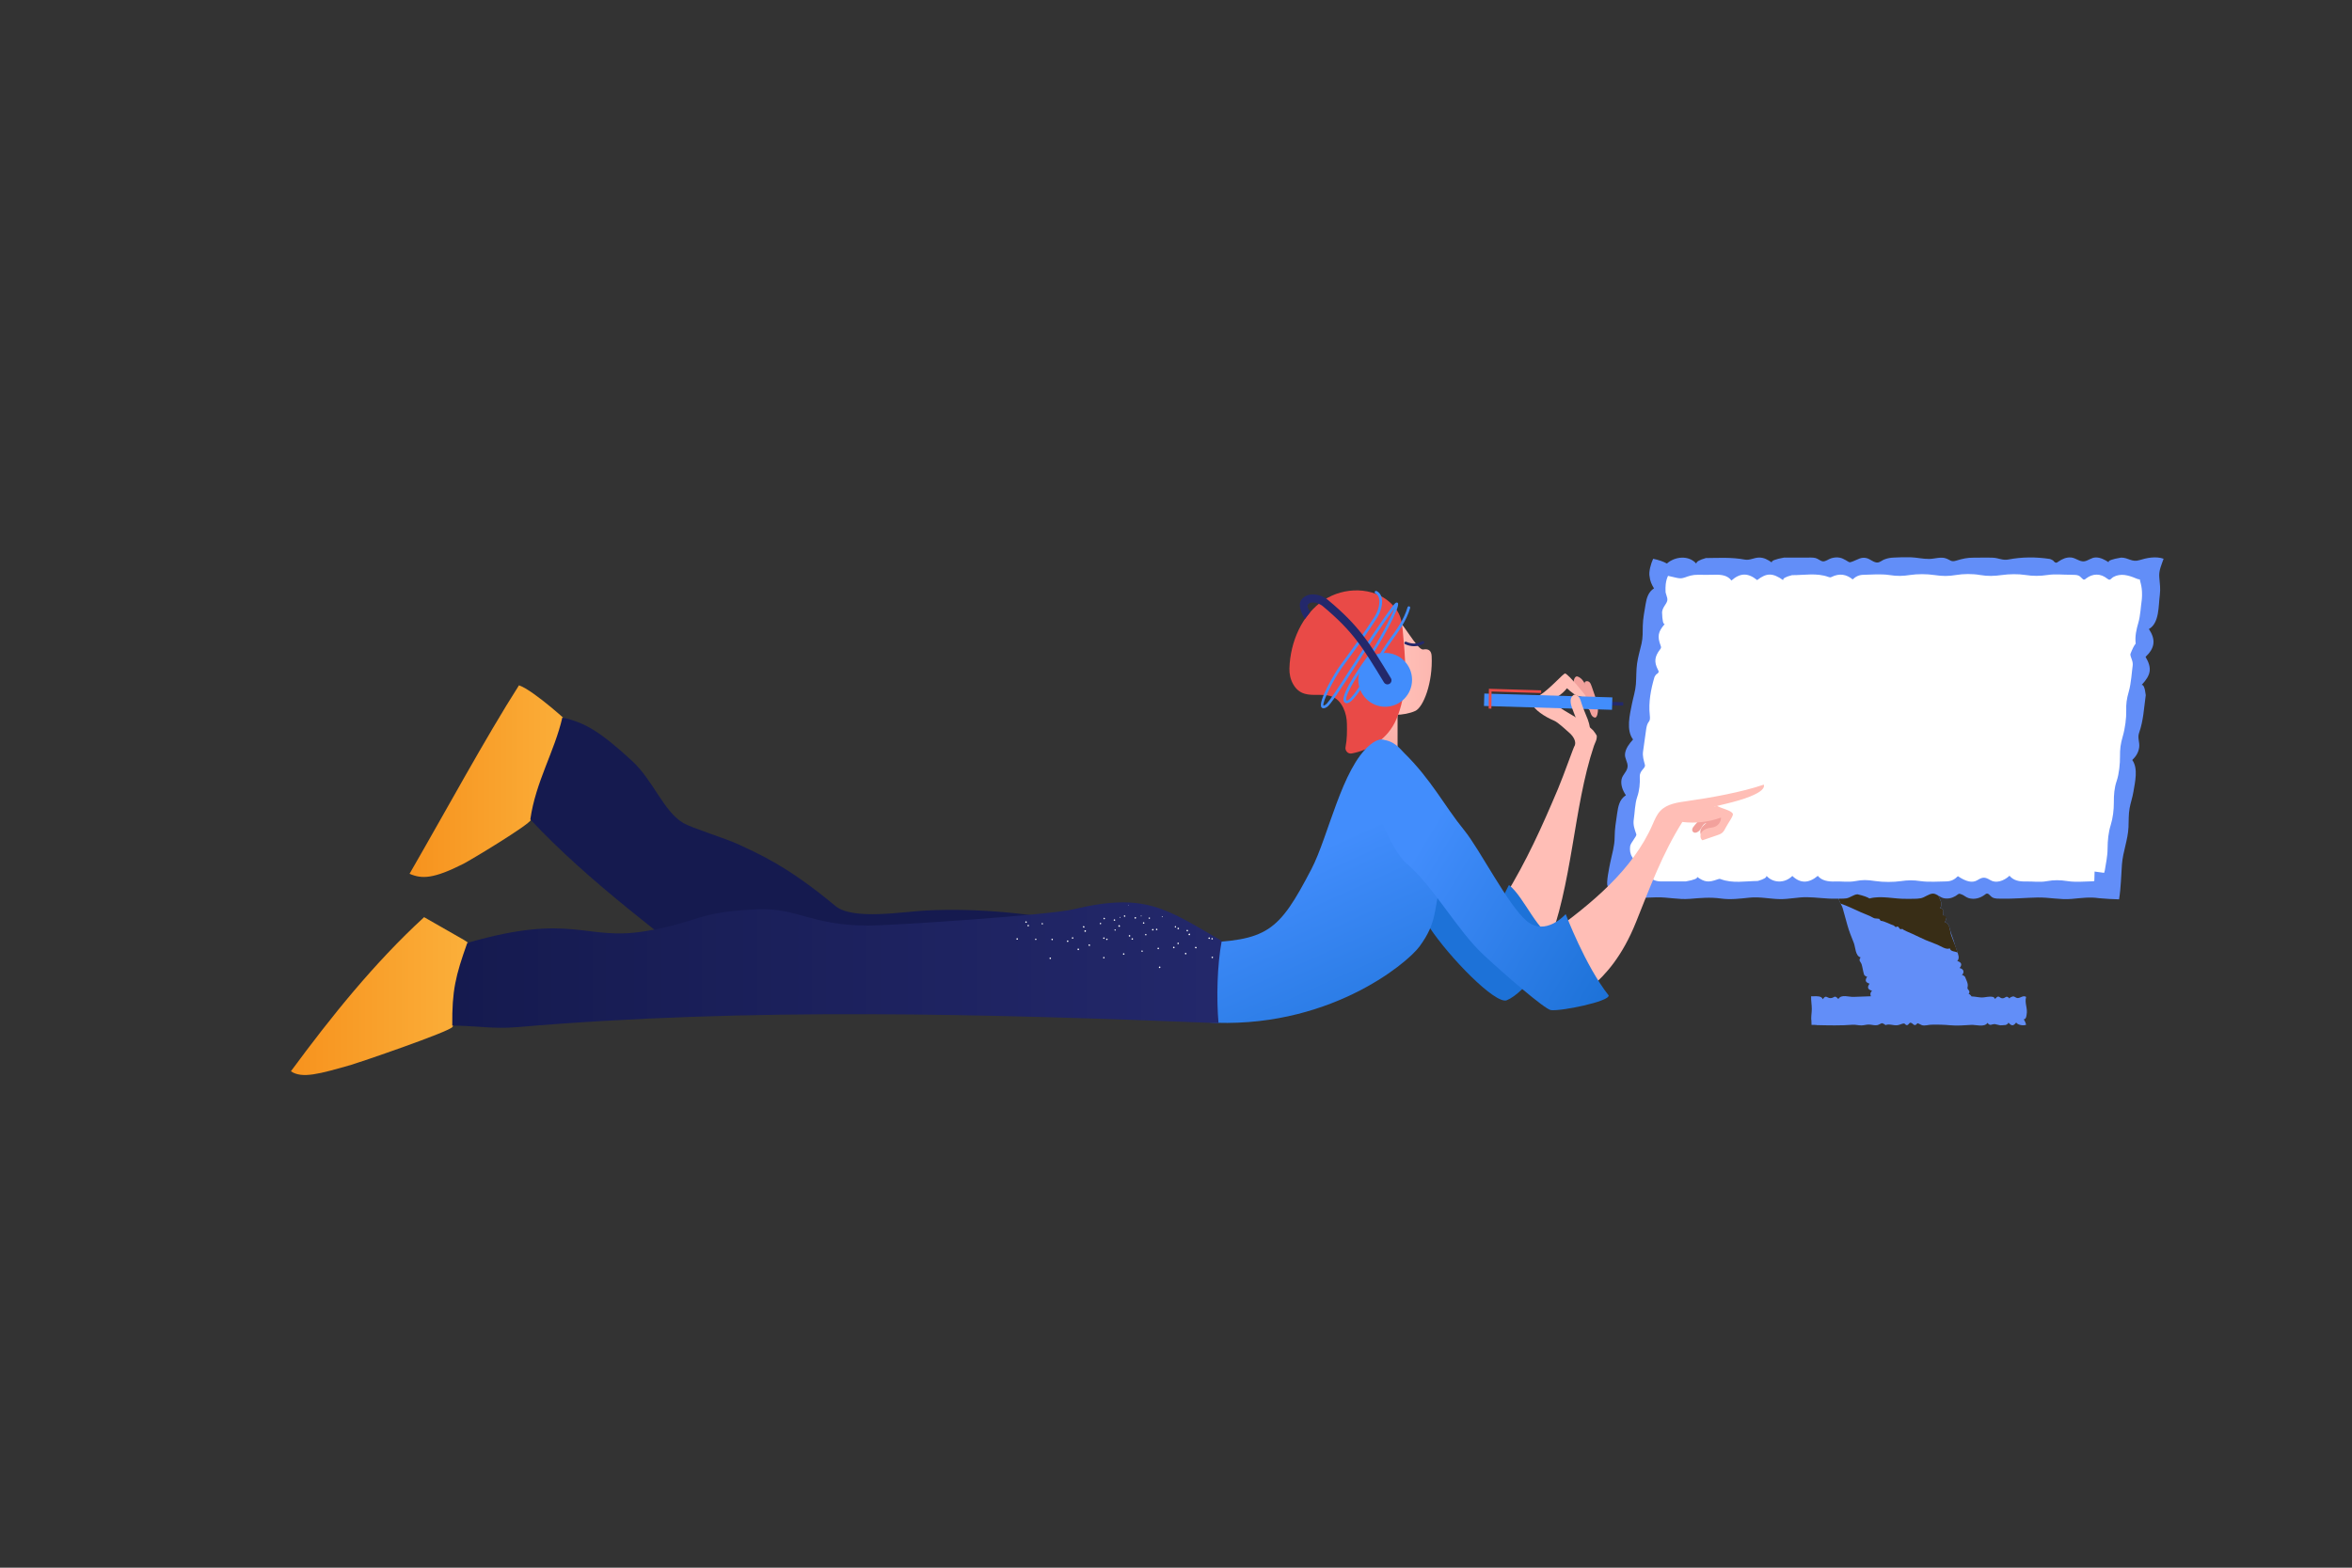 <?xml version="1.0" encoding="iso-8859-1" ?>
              <svg
                version="1.1"
                xmlns="http://www.w3.org/2000/svg"
                xmlns:xlink="http://www.w3.org/1999/xlink"
                viewBox="0 0 877.5 585"
                width="877.5"
                height="585"
              >
                <rect x="0" y="0" width="877.5" height="585" fill="#333333" stroke="none"/>
                <g transform="translate(599.439 207.929) scale(1.185 1.186) rotate(0 87.662 73.702)"><g clip-path="url(#clipPath_vgMk7TYmBUYOQcAnUUAxU)"><defs>
          <clipPath id="clipPath_vgMk7TYmBUYOQcAnUUAxU">
            <rect x="0" y="0" width="175.336" height="147.358" />
          </clipPath>
       </defs><g><path d="M64.569 142.117c.003-1.323-.264-2.609-.212-3.955.997.035 2.358-.223 3.242.325.191.164.328.356.445.592 1.009-1.557 1.306-.332 2.43-.35 1.255-.02 1.137-1.185 2.452.282.95-1.594 3.302-.603 4.775-.67 1.848-.084 3.646-.104 5.476-.197l-.001-.002c-.237-.614-.25-1.176.364-1.732-1.382-.401-1.605-1.073-.792-2.219-1.334-.473-1.502-1.008-.727-2.27-.23.13-.556-.048-.977-.528-.342-1.077-.472-2.252-.775-3.255-.28-.929-1.126-1.12-.333-2.226-1.664-.428-1.614-3.238-2.125-4.524-.712-1.792-1.525-3.768-2.033-5.626-.491-1.798-.974-3.564-1.489-5.361-.334-1.165-1.981-3.277-1.017-4.398.182-.182.132-.305-.103-.364l-.171-.072c-.474-.39-.959-1.108-.998-1.728-.05-.796.566-1.039.024-1.661-.411-1.158 3.376.209 3.567.034 1.633-1.283 3.444.172 5.124-.556.182.199.518.394 1.005.587.426-.031 1.002-.511 1.505-.599.881-.154 1.698.163 2.558.179.769.014 1.492-.253 2.261-.258.952-.007 1.824.257 2.78.195 3.582-.233 7.245-.178 10.863-.107l.196.055v1.423l.01.024 1.375-.425.089.137c.449 1.241.693 2.494 1.124 3.716.396 1.123 1.543 2.69.429 3.778 1.675.448.786 1.073 1.052 2.133.297 1.182 1.467.626.477 2.342 1.116.25 1.413 1.396 1.666 2.396.306 1.211.756 2.198 1.129 3.381.372 1.179.619 2.2 1.065 3.342.361.925.916 2.278.071 3.084 1.382.442 1.605 1.17.737 2.216 1.389.316 1.55 1.403.717 2.25.247-.093.58.082.995.518.367 1.073 1.101 2.072.789 3.303-.274.822 1.133.881.343 2.168.198-.122.511.118.927.702 1.061.02 2.115.29 3.063.325 1.356.05 2.329-.501 3.8-.133.202.121.318.243.349.365.153.238.225.235.389.015 1.023-1.185 1.152-.009 2.079.015 1.119.029 1.12-1.176 2.286.082-.071-.229.296-.458 1.08-.674.611-.011.893.551 1.56.513.826-.047 1.713-.954 2.565-.35-.559 1.924.584 3.63.139 5.665-.071.507-.19 1.349-.873 1.366.344.529.592 1.132.745 1.695-.721.43-2.673.125-3.142-.678-.892 1.158-1.471 1.153-2.46-.011.052.265-.228.53-.834.787-.58-.004-1.16.134-1.739.1l-1.704-.382c-1.003-.023-1.462.748-2.293-.387-.936 1.487-3.69.55-5.123.638-2.069.127-4.497.32-6.554.123-1.956-.187-4.08-.24-6.05-.184-.934.026-1.955.422-2.898.157-.345-.097-1.352-.733-1.445-.583-1.074 1.353-1.308-.198-2.219-.193-.386.002-.548.802-1.156.766-.327-.02-.565-.532-.819-.531-.652.003-1.231.413-2.04.54-1.238.195-2.622-.54-3.796-.031-.186-.204-.533-.405-1.039-.603-.44.032-1.033.527-1.553.617-.91.158-1.754-.17-2.642-.186-.794-.014-1.541.26-2.335.269-.984.011-1.88-.281-2.87-.202-3.681.294-7.499.192-11.219.11l-.203-.056-1.437-.011-.052-1.511-.042-.16c-.04-1.154.17-2.233.173-3.361z" fill="rgb(98,142,248)"/><path d="M72.057 104.129c.177.544.495 1.071.94 1.437l.171.072c.235.059.285.182.103.364-.635.738-.006 2.252.401 3.008 2.119.666 4.293 1.818 6.343 2.695.957.41 1.926.8 2.88 1.205.501.213.933.567 1.466.718l1.381.128c.274.261.439.473.497.645 1.148.044 3.175 1.201 4.152 1.478.009.003.448.413.507.448.241.144.545-.204.73-.118.582.272.449 1.15 1.522.706-.34.187 2.815 1.473 3.014 1.561 1.436.635 2.817 1.381 4.26 1.986 1.226.514 2.472.967 3.708 1.467.976.395 2.811 1.711 3.879 1.132.311 1.146 1.633.844 2.435 1.351-.461-1.806-1.316-3.617-1.954-5.382-.487-1.348-.299-3.802-2.052-4.194.286-.496.545-1.03.353-1.599-.123-.363-.746-.325-.83-.743-.219-1.091.68-1.67-1.052-2.133 1.118-1.092-.031-2.65-.429-3.778-.437-1.239-.668-2.474-1.169-3.716-.013-.065-.045-.11-.096-.137l-1.509.425-.01-.024v-.477c-.275 0-.97-.297-1.27-.344-.16.134-.315.273-.465.418l-.399-.278c-1.223.148-2.47-.131-3.919-.098-.563.165-.827.329-.779.484-.787-.747-3.203-.339-4.294-.292-.412.182-.61.364-.597.538-.449-.689-1.286-.789-1.821.041-.586-.751-1.173-.741-1.797.062-.648-1.074-3.949-.498-5.002-.469-1.135.032-4.194-.353-4.875.716-.993-.893-.905-.136-1.837-.102-.852.031-1.052-.828-1.809.25-.095-.163-.221-.295-.377-.394-.146-.05-.296-.084-.449-.103-.112.254-.081.638.049 1.046z" fill="#382D16"/><path d="M.325 103.439c-.667-.512.632-6.575.805-7.423.547-2.678 1.365-5.146 1.371-7.916.006-2.549.413-4.907.777-7.421.321-2.22.7-4.502 2.77-5.785-.974-1.39-1.703-3.221-1.386-4.946.288-1.571 1.841-2.513 1.92-4.122.068-1.384-.952-2.494-.817-3.922.165-1.744 1.41-3.301 2.528-4.56-2.244-2.933-1.022-7.791-.356-11.147.412-2.078 1.086-4.068 1.251-6.195.169-2.171.073-4.324.366-6.491.292-2.159.932-4.196 1.414-6.312.436-1.911.356-3.721.392-5.659.042-2.247.548-4.589.895-6.807.293-1.873.907-3.886 2.636-4.921-.81-1.295-1.264-2.497-1.366-3.616-.402-1.564.446-4.305 1.098-5.699 1.608.324 3.147.823 4.33 1.494 2.542-2.254 6.902-2.685 9.259.036-.043-.591.96-1.18 2.994-1.758 4.28-.038 8.034-.299 12.259.48 1.591.293 2.824-.585 4.434-.636 1.557-.049 2.837.668 4.08 1.544-.206-.524 1.107-1.046 3.879-1.543l7.049.007c.941.001 1.919-.081 2.843.142.749.181 1.557.942 2.242 1.033.92.123 1.749-.659 2.606-.931.894-.283 1.817-.399 2.745-.223.697.133 1.316.441 1.927.792 1.203.691.989.845 2.189.405 1.572-.577 2.596-1.499 4.406-1.039 1.164.296 2.264 1.49 3.502 1.371.632-.061 1.398-.717 2.018-.96 1.009-.395 1.94-.549 3.019-.596 1.711-.074 3.459-.151 5.171-.101 2.025.059 3.985.564 6.019.532 1.663-.026 3.587-.744 5.195-.174 1.524.54 1.603 1.209 3.271.702 1.947-.591 3.433-.947 5.506-.928 1.997.018 4.01-.068 6.005.01 1.804.07 3.041.913 4.851.573 4.424-.833 8.658-.845 13.12-.176.731.263 1.153.528 1.265.794.554.518.815.511 1.41.033 1.195-.83 2.54-1.435 4.025-1.289 1.425.14 2.642 1.335 3.984 1.216 1.308-.116 2.333-1.226 3.777-1.234 1.487-.008 2.816.731 4.033 1.518-.257-.499 1.071-.996 3.914-1.465 2.265-.024 3.406 1.53 5.712.81 2.385-.745 5.244-1.302 7.672-.457-.669 1.985-1.541 3.69-1.355 5.815.168 1.919.422 3.713.161 5.645-.437 3.234-.096 8.819-3.433 10.653 2.237 3.367 1.888 5.999-1.048 8.761 2.057 3.544 1.764 5.621-1.229 8.828.597-.111 1.029.973 1.288 3.225-.585 4.142-.71 7.917-2.108 11.896-.547 1.558.23 2.814.043 4.459-.181 1.598-1.02 2.961-2.185 4.044 1.934 2.672.86 6.98.363 10.013-.286 1.743-.879 3.4-1.195 5.134-.363 1.995-.261 3.978-.353 5.99-.184 4.019-1.764 7.728-2.062 11.705-.279 3.721-.307 7.286-.908 11.003-2.104-.05-4.2-.177-6.296-.361-2.927-.462-5.738-.027-8.656.225-3.627.313-7.111-.525-10.715-.449-3.805.08-7.51.448-11.338.372-.945-.019-1.999.075-2.859-.393-.829-.451-1.367-1.852-2.375-.875-1.465 1.107-3.293 1.617-5.084 1.099-.818-.237-1.369-.799-2.107-1.123-1.217-.535-1.039-.141-2.13.502-1.136.669-2.521.927-3.794.597-1.07-.278-2.082-1.384-3.221-1.401-1.249-.019-2.61 1.238-3.884 1.465-1.447.258-3.026.146-4.5.177-3.862.081-7.819-1.105-11.623-.115-.674-.443-1.933-.881-3.765-1.312-1.238.055-2.316 1.115-3.573 1.286-1.067.145-2.236.067-3.312.093-3.056.074-6.01-.432-9.044-.467-2.85-.034-5.644.651-8.509.605-3.234-.051-6.358-.806-9.603-.459-3.02.323-5.966.689-9.005.271-3.407-.468-6.379-.168-9.785.108-3.563.289-6.998-.574-10.546-.485-3.809.095-7.519.421-11.344.37-.162-.042-.409-.082-.736-.121l-3.211-.07.027-3.75z" fill="rgb(98,142,248)"/><path d="M7.813 96.296c.342-.535.504-.848.535-1.163l-.003-.228-.058-.17c-.054-.117-.137-.244-.247-.389-.659-.971-.802-2.11-.672-3.335.13-1.224 2.167-3.179 1.957-3.825-.518-1.588-1.091-2.902-.791-4.78.301-1.877.337-4.818 1.06-6.925.723-2.107.926-4.282.824-6.505-.037-1.991 1.889-2.537 1.609-3.65-.347-1.413-.813-2.684-.568-4.287.345-2.293.676-4.658.983-7.005.109-.683.305-1.641.782-2.212.477-.571.435-1.176.341-2.133-.442-4.093.337-8.095 1.469-11.968.33-.633.624-.984.88-1.053.541-.44.567-.678.205-1.28-1.235-2.42-1.052-4.087.63-6.307.328-.426.492-.623.236-1.248-1.107-2.952-.814-4.373 1.291-6.822-.486.172-.774-1.099-.848-3.746.199-1.584 1.327-2.416 1.627-3.533.15-.559-.044-1.154-.259-1.812l-.159-.505-.073-.262-.013-.098-.009-.121-.015-.248c-.035-.67-.026-1.422.061-2.21.119-1.081.413-1.957.722-2.608 1.04.211 1.958.464 2.721.621.77.157 1.387.219 2.008.046.693-.161.926-.306 1.311-.432.36-.126.719-.233 1.085-.32.732-.174 1.492-.265 2.336-.257 1.706.034 3.56.031 5.226-.01 2.255-.073 4.11.256 5.27 1.819 2.788-2.455 5.228-2.464 8.107-.134 2.971-2.313 4.899-2.305 8.19.023-.175-.529.758-1.058 2.777-1.573 3.856.018 7.768-.791 11.464.563.317.12.608.199.95.022 2.559-1.293 4.77-.819 6.687.75.908-.866 1.977-1.449 3.473-1.45 1.496-.001 5.485-.343 8.063.074 2.578.417 4.362.309 6.582-.02 2.22-.33 5.139-.351 7.658.028 2.519.38 4.427.377 6.755-.016 2.328-.393 5.194-.422 7.619.004 2.425.425 4.501.319 6.828.003s5.047-.383 7.427-.013c2.38.371 4.56.356 6.981-.005 2.42-.361 4.788-.05 7.295-.069 2.507-.019 2.654.282 3.514 1.136.527.566.821.489 1.296.03 2.133-1.612 4.54-1.616 6.608.022.694.54.915.444 1.417-.051.84-.779 2.002-1.067 3.213-1.117.503-.011 1.154.074 1.749.208.605.134 1.182.317 1.679.501 1.013.368 1.638.742 2.278.738-.014.111-.014.199.002.264.185.733.44 1.539.573 2.688.067.572.103 1.225.09 1.963l-.02.569-.017.295-.004.101-.002.08c-.007.214-.027.434-.063.662-.286 1.826-.399 4.789-1.044 6.975s-1.124 4.345-.853 6.608c-.487.559-1.043 1.651-1.662 3.265-.089.968.955 2.168.71 3.738-.245 1.57-.463 5.451-1.193 7.981-.73 2.53-.886 3.992-.83 6.168.056 2.175-.341 5.444-1.072 7.94s-.914 4.129-.888 6.374c.027 2.245-.279 5.507-1.045 7.735-.767 2.228-.908 4.433-.896 6.763.013 2.33-.29 4.9-.995 7.158-.705 2.258-.963 4.774-.976 7.342-.013 2.568-.538 4.646-.891 6.999-.058.143-.126.363-.201.655l-2.912-.396v.001h-.085l-.085 2.975c-.017.03-.205.06-.533.083-2.654.058-5.385.328-7.818-.05-2.432-.378-4.347-.404-6.635.013-2.289.417-4.276.032-6.464.094-2.189.063-3.997-.289-5.25-1.807-1.883 1.743-4.323 2.431-6.031 1.385-1.708-1.046-2.44-1.009-4.076.001-1.635 1.01-3.665.415-6.152-1.25-.943.949-2.021 1.657-3.776 1.652-1.755-.005-5.377.28-7.877-.087-2.499-.368-4.089-.321-6.329-.004-2.24.317-5.412.363-8.037-.031-2.625-.394-3.987-.414-6.223.011-2.236.425-4.256.044-6.405.132-2.149.087-4.23-.253-5.45-1.776-2.913 2.428-5.532 2.403-8.025.029-2.516 2.521-6.239 2.143-8.124-.033.04.543-.883 1.085-2.751 1.616-3.897.035-7.948.834-11.637-.567-.396-.17-.684-.063-1.052.071-2.853 1.03-4.033.889-6.4-.78.189.482-1.017.961-3.565 1.418l-8.084-.009c-.864-.02-1.876-.264-2.525-.749-.324-.243-.543-.367-.769-.378l-.172.013-.091.022-.121.032c-.211.05-.453.128-.765.233-2.081.654-4.631.948-6.576.881.341-2.012 1.045-4.195 2.008-5.761z" fill="#fff"/></g></g></g><g transform="translate(658.125 220.308) scale(-0.916 0.918) rotate(0 300.055 98.529)"><g clip-path="url(#clipPath_zVi49KU5v-9mm4LUNQwA3)"><defs>
          <clipPath id="clipPath_zVi49KU5v-9mm4LUNQwA3">
            <rect x="0" y="0" width="600" height="197" />
          </clipPath>
       </defs> <linearGradient id="SVGID_1_zVi49KU5v-9mm4LUNQwA3" gradientUnits="userSpaceOnUse" x1="1647.125" y1="1728.085" x2="1780.316" y2="1899.83" gradientTransform="matrix(0.141 0 0 0.141 -85.011 -196.809)">  <stop offset="0" stop-color="#FFBEB6"/>  <stop offset="1" stop-color="#F2A19C"/> </linearGradient> <rect x="149.242" y="44.674" fill="url(#SVGID_1_zVi49KU5v-9mm4LUNQwA3)" width="11.72" height="24.408"/> <linearGradient id="SVGID_2_zVi49KU5v-9mm4LUNQwA3" gradientUnits="userSpaceOnUse" x1="4032.011" y1="1941.607" x2="4504.826" y2="1941.607" gradientTransform="matrix(0.141 0 0 0.141 -85.011 -196.809)">  <stop offset="0" stop-color="#FBB03B"/>  <stop offset="1" stop-color="#F7931E"/> </linearGradient> <path fill="url(#SVGID_2_zVi49KU5v-9mm4LUNQwA3)" d="M492.505,77.231c-5.496-8.939-7.941-13.795-7.618-21.361c0.028-0.667,16.187-15.253,22.205-17.28  c13.647,21.339,29.684,50.887,44.575,76.609c-5.062,2.19-9.806,2.05-21.892-4.033c-2.674-1.345-26.885-15.854-27.568-17.921  C501.826,92.093,493.141,78.266,492.505,77.231z"/> <path fill="#151A4F" d="M461.061,69.29c13.196-12.092,19.294-15.608,28.375-17.601c3.193,13.877,10.845,26.028,13.044,41.418  c-23.899,25.549-55.098,48.105-82.495,69.862c-2.431,1.931-4.944,3.882-7.896,4.843c-2.901,0.943-6.022,0.863-9.072,0.773  c-52.339-1.55-104.677-3.1-157.015-4.649c-5.182-5.356-3.007-14.859,2.514-19.864c5.522-5.005,13.668-5.328,30.737-8.825  c19.488-3.993,40.963-6.145,61.946-5.131c9.229,0.446,29.922,4.082,37.022-1.833c19.794-16.489,31.483-21.253,39.221-24.917  c5.246-2.483,19.293-6.766,22.726-8.794C448.233,89.811,452.386,77.242,461.061,69.29z"/> <path fill="#F2A19C" d="M25.525,91.369c0.664,0.984,1.027,2.162,1.796,3.066c0.956,1.124,2.596,2.52,1.653,3.656  c-0.791,0.952-2.368,0.113-3.046-0.922c-0.678-1.035-1.257-2.385-2.474-2.609c0.928,0.742,1.896,1.537,2.32,2.646  c0.424,1.109,0.062,2.614-1.056,3.018c-2.536-1.543-5.072-3.087-7.607-4.631c-0.879-0.535-1.847-1.199-1.994-2.215  c-0.089-0.614,0.152-1.231,0.473-1.762C17.629,88.246,23.32,88.104,25.525,91.369z"/> <path fill="#F2A19C" d="M67.847,50.334c0.147,0.574,0.419,1.432,1.009,1.371c1.493-0.154,1.938-2.252,2.37-3.689  c0.752-2.502,1.812-9.015,1.893-9.669c0.043-0.349,0.045-0.726-0.143-1.023c-0.359-0.564-1.251-0.535-1.771-0.117  c-0.52,0.418-0.763,1.084-0.982,1.713c-0.436,1.256-0.871,2.513-1.306,3.769C68.063,45.158,67.198,47.803,67.847,50.334z"/> <path fill="#F2A19C" d="M70.535,48.811c1.214-0.332,1.779-1.682,2.282-2.834c0.932-2.134,2.199-4.102,3.48-6.047  c0.548-0.833,1.12-1.715,1.191-2.709c0.072-0.996-0.611-2.548-1.553-2.213c-3.266,1.165-3.825,5.751-5.125,8.964  C70.179,45.537,69.574,47.423,70.535,48.811z"/> <path fill="#FFBEB6" d="M113.138,140.024c-1.126-5.803-4.642-10.801-7.726-15.844C96.624,109.809,90.5,96.251,83.931,80.741  c-2.554-6.029-6.495-17.45-6.873-17.725c-0.581-1.502,0.392-3.553,2.337-5.222c1.258-1.079,4.518-4.173,6.048-4.81  c4.13-1.719,8.11-4.535,9.072-6.87c0.997-2.422-1.075-2.185-3.299-3.572c-4.095-2.554-9.448-8.811-10.212-8.759  c-1.175,0.079-8.535,9.021-8.481,9.309c0.079,0.429,1.45,0.17,1.885,0.129c2.288-0.222,4.145-1.87,5.828-3.436  c1.071,1.319,2.357,2.462,3.792,3.373c-0.035,0.461,0.994,2.771,0.959,3.232C79.9,50.136,74.039,52.427,69.59,56.912  c-0.403,0.408-1.454,2.004-1.467,2.119c-0.17,1.67,0.71,2.889,1.148,4.191c8.474,25.214,8.569,56.17,19.251,82.606  c2.813,6.962,7.173,13.713,13.846,17.162c1.294,0.669,2.737,1.214,4.179,1.007c3.44-0.493,4.834-4.618,5.514-8.024  C113.109,150.711,114.16,145.29,113.138,140.024z"/> <g>     <rect x="57.308" y="45.331" transform="matrix(1 -0.03 0.03 1 -1.361 1.86)" fill="#23286B" width="7.235" height="1.364"/>     <rect x="61.802" y="42.676" transform="matrix(1 -0.03 0.03 1 -1.325 2.674)" fill="#428DFC" width="52.145" height="5.048"/>  <g>   <polygon fill="#E94A47" points="111.041,48.07 110.958,41.122 90.776,41.732 90.744,40.633 112.045,39.989 112.141,48.056   "/>  </g> </g> <path fill="#FFBEB6" d="M77.556,42.513c2.221,1.616,0.894,4.608-0.085,7.172c-2.191,5.744-2.554,6.032-2.921,7.498  c-0.274,1.095-2.687,9.84-3.577,2.616c-0.785-6.367,1.733-8.283,3.777-15.233C75.101,43.373,76.547,41.781,77.556,42.513z"/> <path fill="#FFBEB6" d="M45.362,95.133c-0.853-1.958-1.682-3.992-3.162-5.534c-2.726-2.841-6.985-3.398-10.884-3.947  c-9.5-1.339-22.17-3.584-31.244-6.696c-0.366,1.148,0.722,2.212,1.724,2.88c4.239,2.823,12.336,4.57,17.307,5.775  c-2.071,1.18-5.712,1.75-6.401,3.18c-0.386,0.803,1.927,3.778,2.889,5.667c0.392,0.771,0.805,1.565,1.475,2.112  c0.577,0.47,1.296,0.719,2.001,0.959c2.007,0.685,4.015,1.369,6.021,2.054c0.97-0.724,1.002-2.274,0.313-3.268  c-0.69-0.995-1.897-1.509-3.085-1.734c-0.75-0.142-1.523-0.193-2.239-0.457c-1.523-0.563-2.602-2.152-2.563-3.774  c5.004,1.845,10.448,2.437,15.74,1.787c8.051,12.692,13.299,26.843,18.902,40.79c11.02,27.434,27.402,30.376,28.614,35.129  c5.511-9.738-3.165-24.426,6.048-30.779C70.444,127.524,53.41,113.609,45.362,95.133z M19.735,87.76  c0.181,0.042,0.362,0.086,0.543,0.127c-0.116,0.011-0.232,0.02-0.348,0.031C19.865,87.864,19.801,87.811,19.735,87.76z"/> <path fill="#1D72D8" d="M164.342,83.49c0.922-3.775,1.146-11.343-0.549-14.84c-1.696-3.496-3.397-7.035-7.282-6.906  c-12.24,12.214-18.411,29.025-26.472,44.321c-5.028,9.542-9.159,16.579-16.83,26.615c-2.176,2.848-9.19-13.041-9.347-12.916  c-6.592,5.231-11.822,20.336-19.794,21.986c2.292,5.61,12.92,21.71,20.772,24.891c4.702,1.583,23.255-17.4,31.379-29.611  c5.155-7.749,10.22-15.558,15.286-23.366C158.404,103.029,161.319,95.857,164.342,83.49z"/> <linearGradient id="SVGID_3_zVi49KU5v-9mm4LUNQwA3" gradientUnits="userSpaceOnUse" x1="4333.592" y1="2559.974" x2="4846.787" y2="2559.974" gradientTransform="matrix(0.141 0 0 0.141 -85.011 -196.809)">  <stop offset="0" stop-color="#FBB03B"/>  <stop offset="1" stop-color="#F7931E"/> </linearGradient> <path fill="url(#SVGID_3_zVi49KU5v-9mm4LUNQwA3)" d="M530.871,167.872c-1.098-7.491-2.195-14.983-3.294-22.474c-0.096-0.66-0.185-1.368,0.113-1.964  c0.29-0.582,3.506-2.306,4.072-2.626c5.532-3.117,8.45-4.86,13.981-7.977c20.269,18.593,37.795,40.359,54.256,62.654  c-4.564,3.097-11.683,1.062-24.693-2.655c-2.877-0.823-40.098-13.491-41.155-15.395  C533.562,176.376,531.047,169.074,530.871,167.872z"/> <linearGradient id="SVGID_4_zVi49KU5v-9mm4LUNQwA3" gradientUnits="userSpaceOnUse" x1="1641.391" y1="1581.287" x2="1293.907" y2="1576.754" gradientTransform="matrix(0.141 0 0 0.141 -85.011 -196.809)">  <stop offset="0" stop-color="#FFBEB6"/>  <stop offset="1" stop-color="#F2A19C"/> </linearGradient> <path fill="url(#SVGID_4_zVi49KU5v-9mm4LUNQwA3)" d="M173.966,4.169c-7.119-2.968-15.42-0.148-21.662,4.387c-5.234,3.803-10.992,15.92-13.54,15.46  c-2.153-0.388-3.288,0.518-3.397,2.702c-0.534,10.787,3.387,20.819,6.669,22.289c9.293,4.161,26.247-0.561,30.198-4.227  c3.05-2.829,6.913-3.778,8.372-7.448c2.343-5.894,4.301-12.072,3.73-18.228C183.765,12.951,180.217,6.776,173.966,4.169z"/> <path fill="#E94A47" d="M148.112,10.964c0.776-2.26,2.232-4.248,3.988-5.871c7.15-6.609,18.944-6.543,27.086-1.205  c9.036,5.924,13.778,17.116,14.108,27.809c0.069,2.224-0.404,4.455-1.499,6.392c-5.176,9.161-15.508-0.715-20.49,9.776  c-0.943,1.984-1.387,4.173-1.425,6.369c-0.054,3.186-0.078,6.221,0.554,9.435c0.298,1.515-0.985,2.9-2.503,2.621  c-6.729-1.234-14.638-5.536-18.21-13.941c-4.322-10.169-3.978-21.099-2.936-31.946C147.073,17.429,147.143,13.792,148.112,10.964z"/> <g>  <path fill="#428DFC" d="M179.423,47.941c-0.387,0-0.856-0.171-1.408-0.514c-1.385-0.859-5.06-6.5-11.439-16.394   c-5.34-8.284-11.38-17.656-16.098-23.794c1.592,4.05,6.911,14.299,10.085,18.406c3.017,3.903,11.455,15.795,10.676,19.141   c-0.129,0.554-0.461,0.82-0.716,0.944c-2.27,1.114-6.1-4.867-12.15-14.721c-2.328-3.791-4.735-7.712-6.744-10.476   c-2.843-3.907-6.065-8.334-7.503-13.364c-0.083-0.292,0.086-0.596,0.378-0.68c0.292-0.08,0.596,0.086,0.68,0.378   c1.383,4.841,4.409,8.999,7.334,13.018c2.035,2.797,4.453,6.738,6.793,10.547c3.676,5.989,9.209,15.036,10.729,14.308   c0.029-0.014,0.091-0.045,0.129-0.207c0.538-2.311-5.852-12.239-10.476-18.219C157.287,23.2,147.62,6.284,149.18,5.077   c0.637-0.492,1.324,0.396,1.93,1.178c4.78,6.167,10.949,15.738,16.391,24.18c5.066,7.86,9.851,15.285,11.094,16.055   c0.621,0.386,0.825,0.349,0.828,0.348c0.684-1.13-4.228-10.946-7.485-15.396l-2.188-2.98c-4.08-5.549-8.3-11.289-12.073-17.206   c-1.479-2.319-2.64-5.837-1.9-8.468c0.326-1.164,1.02-2.033,2.002-2.515c0.273-0.133,0.603-0.02,0.736,0.251   c0.133,0.273,0.021,0.601-0.251,0.736c-0.703,0.344-1.185,0.958-1.427,1.825c-0.552,1.964,0.176,5.081,1.77,7.581   c3.753,5.887,7.961,11.611,12.031,17.145l2.189,2.983c1.934,2.641,9.203,14.829,7.355,16.823   C179.981,47.833,179.728,47.941,179.423,47.941z"/> </g> <g>  <path fill="#23286B" d="M142.521,22.7c-1.338,0-2.636-0.35-3.881-1.051c-0.265-0.148-0.359-0.483-0.209-0.749   c0.147-0.264,0.481-0.361,0.749-0.209c2.046,1.15,4.176,1.215,6.51,0.194c0.279-0.122,0.603,0.005,0.724,0.284   c0.122,0.278-0.004,0.601-0.284,0.723C144.901,22.43,143.696,22.7,142.521,22.7z"/> </g> <circle fill="#428DFC" cx="154.285" cy="36.361" r="10.941"/> <g>  <path fill="#23286B" d="M153.37,38.209c-0.293,0-0.588-0.077-0.855-0.241c-0.778-0.473-1.026-1.487-0.552-2.265l0.076-0.126   c8.803-14.474,12.821-21.081,25.544-31.678c1.994-1.659,4.791-2.519,7.122-2.203c1.633,0.225,2.952,1.007,3.816,2.261   c1.815,2.64-1.526,7.671-1.526,7.671l-2.14-2.739c0,0,1.477-2.293,0.947-3.065c-0.332-0.481-0.838-0.763-1.546-0.861   c-1.395-0.194-3.309,0.427-4.56,1.469c-12.301,10.246-16.229,16.705-24.836,30.857l-0.077,0.126   C154.469,37.928,153.925,38.209,153.37,38.209z"/> </g> <linearGradient id="SVGID_5_zVi49KU5v-9mm4LUNQwA3" gradientUnits="userSpaceOnUse" x1="1945.016" y1="2164.911" x2="1649.148" y2="2824.885" gradientTransform="matrix(0.141 0 0 0.141 -85.011 -196.809)">  <stop offset="0" stop-color="#428DFC"/>  <stop offset="1" stop-color="#1D72D8"/> </linearGradient> <path fill="url(#SVGID_5_zVi49KU5v-9mm4LUNQwA3)" d="M140.334,144.774c-7.592-10.3-5.562-14.92-9.074-27.223c-1.613-5.645-3.001-11.462-2.667-17.323  c0.841-14.768,12.106-26.552,22.683-36.895c1.211-1.184,2.554-2.434,4.239-2.62c1.809-0.2,3.496,0.886,4.905,2.04  c11.509,9.415,17.009,37.335,23.9,50.511c13.463,25.739,17.876,29.161,46.919,30.047c-3.389,10.373-0.276,21.872-3.665,32.245  C178.088,178.852,145.464,151.736,140.334,144.774z"/> <linearGradient id="SVGID_6_zVi49KU5v-9mm4LUNQwA3" gradientUnits="userSpaceOnUse" x1="2164.755" y1="2470.756" x2="4382.794" y2="2470.756" gradientTransform="matrix(0.141 0 0 0.141 -85.011 -196.809)">  <stop offset="0" stop-color="#23286B"/>  <stop offset="1" stop-color="#151A4F"/> </linearGradient> <path fill="url(#SVGID_6_zVi49KU5v-9mm4LUNQwA3)" d="M364.924,136.245c-9.999,0-73.849-4.27-83.572-6.596c-29.454-7.047-37.803-0.233-60.484,12.821  c1.874,9.929,2.175,23.381,1.305,33.449c94.638-3.768,190.823-6.47,285.872,1.629c9.54,0.814,17.427-0.63,26.225-0.63  c0.122-14.283-1.306-20.156-6.106-33.609c-43.377-12.56-47.778-0.508-73.068-4.865c-22.477-3.872-19.794-7.695-45.085-8.794  C393.66,128.939,388.016,136.245,364.924,136.245z"/> <linearGradient id="SVGID_7_zVi49KU5v-9mm4LUNQwA3" gradientUnits="userSpaceOnUse" x1="1594.385" y1="2125.652" x2="1004.449" y2="2482.194" gradientTransform="matrix(0.141 0 0 0.141 -85.011 -196.809)">  <stop offset="0" stop-color="#428DFC"/>  <stop offset="1" stop-color="#1D72D8"/> </linearGradient> <path fill="url(#SVGID_7_zVi49KU5v-9mm4LUNQwA3)" d="M160.219,68.376c-0.683-2.978-1.347-7.855-4.399-7.695c-5.224,0.275-7.772,3.953-9.072,5.222  c-11.271,10.993-16.471,21.599-24.687,31.653c-6.281,7.686-17.772,30.36-25.347,36.777c-7.734,6.553-15.945-2.748-15.945-2.748  s-7.979,21.051-17.499,33.061c-0.417,2.455,19.516,6.513,23.548,5.964c2.468-0.336,18.961-14.584,27.491-22.535  c10.854-10.117,20.264-27.82,31.615-37.375C151.147,106.3,163.242,81.566,160.219,68.376z"/> <path id="texture_1_zVi49KU5v-9mm4LUNQwA3" fill="#FFFFFF" d="M264.363,134.249c0.142,0.111,0.322,0.115,0.435-0.027l0,0  c0.111-0.142,0.115-0.322-0.027-0.435l0,0c-0.142-0.111-0.322-0.115-0.435,0.027l0,0  C264.224,133.956,264.221,134.138,264.363,134.249L264.363,134.249z M290.412,149.569c-0.003,0.18,0.139,0.292,0.319,0.295  c0.18,0.003,0.292-0.139,0.295-0.319l0,0c0.003-0.18-0.139-0.292-0.319-0.295C290.492,149.174,290.416,149.389,290.412,149.569  L290.412,149.569L290.412,149.569z M289.627,141.901c-0.003,0.18,0.139,0.292,0.319,0.295c0.18,0.003,0.292-0.139,0.295-0.319l0,0  c0.003-0.18-0.139-0.292-0.319-0.295l0,0C289.815,141.545,289.63,141.722,289.627,141.901L289.627,141.901z M274.698,144.526  c0.18,0.003,0.326-0.066,0.438-0.208c0.003-0.18-0.066-0.326-0.208-0.438c-0.18-0.003-0.326,0.066-0.364,0.173  C274.416,144.304,274.485,144.449,274.698,144.526z M276.979,137.1c0.18,0.003,0.326-0.066,0.438-0.208  c0.003-0.18-0.066-0.326-0.208-0.438c-0.18-0.003-0.326,0.066-0.365,0.173C276.694,136.878,276.798,137.097,276.979,137.1  L276.979,137.1z M303.89,141.827c0.069,0.146,0.285,0.222,0.43,0.153c0.145-0.069,0.222-0.285,0.153-0.43l0,0  c-0.069-0.146-0.285-0.222-0.43-0.153l0,0C303.898,141.466,303.821,141.681,303.89,141.827z M300.273,134.968  c0.069,0.146,0.285,0.222,0.43,0.153c0.145-0.069,0.222-0.285,0.153-0.43c-0.069-0.146-0.285-0.222-0.43-0.153l0,0  C300.279,134.609,300.203,134.822,300.273,134.968L300.273,134.968L300.273,134.968z M267.562,142.108  c0.107,0.038,0.361,0.008,0.365-0.173c0.039-0.107,0.008-0.361-0.173-0.364c-0.107-0.038-0.361-0.008-0.364,0.173l0,0  C267.278,141.886,267.347,142.031,267.562,142.108L267.562,142.108z M270.147,135.7c0.107,0.038,0.361,0.008,0.365-0.173  c0.039-0.107,0.042-0.288-0.173-0.364c-0.107-0.038-0.288-0.042-0.364,0.173l0,0C269.969,135.516,270.038,135.661,270.147,135.7  L270.147,135.7L270.147,135.7z M296.342,141.928c0.069,0.146,0.211,0.257,0.358,0.188c0.146-0.069,0.183-0.177,0.189-0.358l0,0  c-0.069-0.146-0.211-0.257-0.358-0.188l0,0C296.384,141.64,296.273,141.782,296.342,141.928L296.342,141.928z M293.69,135.594  c0.069,0.146,0.211,0.257,0.358,0.188c0.146-0.069,0.183-0.177,0.189-0.358l0,0c-0.069-0.146-0.211-0.257-0.358-0.188l0,0  C293.731,135.307,293.621,135.45,293.69,135.594L293.69,135.594z M281.298,141.302c-0.003,0.18,0.139,0.292,0.319,0.295  c0.18,0.003,0.292-0.139,0.295-0.319c0.003-0.18-0.139-0.292-0.319-0.295C281.413,140.978,281.302,141.121,281.298,141.302  L281.298,141.302z M268.574,149.311c-0.003,0.18,0.139,0.292,0.319,0.295s0.292-0.139,0.295-0.319  c0.003-0.18-0.139-0.292-0.319-0.295S268.577,149.13,268.574,149.311L268.574,149.311z M268.551,141.371  c-0.003,0.18,0.139,0.292,0.319,0.295c0.18,0.003,0.292-0.139,0.295-0.319s-0.139-0.292-0.319-0.295  C268.667,141.047,268.556,141.189,268.551,141.371L268.551,141.371z M268.423,133.392c-0.003,0.18,0.139,0.292,0.319,0.295  c0.18,0.003,0.292-0.139,0.295-0.319c0.003-0.18-0.139-0.292-0.319-0.295C268.573,133.142,268.461,133.283,268.423,133.392z   M299.484,136.504c0.142,0.111,0.322,0.115,0.435-0.027c0.111-0.142,0.115-0.322-0.027-0.435c-0.142-0.111-0.322-0.114-0.435,0.027  C299.311,136.141,299.342,136.394,299.484,136.504L299.484,136.504z M258.86,127.749c-0.077,0.216-0.008,0.361,0.208,0.438   M283.327,142.749c0.069,0.146,0.285,0.222,0.43,0.153c0.146-0.069,0.222-0.285,0.153-0.43c-0.069-0.145-0.285-0.222-0.43-0.153l0,0  C283.336,142.389,283.259,142.605,283.327,142.749L283.327,142.749L283.327,142.749z M279.001,146.056  c0.069,0.146,0.285,0.222,0.43,0.153c0.146-0.069,0.222-0.285,0.153-0.43c-0.069-0.146-0.211-0.257-0.43-0.153  C279.008,145.695,278.931,145.91,279.001,146.056L279.001,146.056z M276.189,138.636c0.069,0.146,0.285,0.222,0.43,0.153  c0.146-0.069,0.257-0.211,0.153-0.43c-0.069-0.146-0.285-0.222-0.465-0.225C276.196,138.275,276.119,138.491,276.189,138.636  L276.189,138.636z M262.296,136.48c-0.003,0.18,0.139,0.292,0.319,0.295l0,0c0.18,0.003,0.292-0.139,0.368-0.354  c0.003-0.18-0.139-0.292-0.354-0.368C262.41,136.158,262.299,136.3,262.296,136.48L262.296,136.48z M264.331,133.995  c0.069,0.146,0.177,0.183,0.285,0.222c0.146-0.069,0.183-0.177,0.222-0.285c-0.069-0.146-0.177-0.183-0.285-0.222l0,0  C264.408,133.781,264.298,133.923,264.331,133.995L264.331,133.995L264.331,133.995z"/> <path id="texture-2_4_zVi49KU5v-9mm4LUNQwA3" fill="#FFFFFF" d="M245.021,132.826c0.099,0.056,0.177,0.035,0.233-0.065  c0.056-0.099,0.035-0.177-0.065-0.233c-0.099-0.056-0.177-0.035-0.233,0.065l0,0C244.901,132.692,244.999,132.748,245.021,132.826  L245.021,132.826z M262.14,132.961c0.022,0.078,0.121,0.134,0.199,0.112l0,0c0.078-0.022,0.134-0.121,0.112-0.199l0,0  c-0.022-0.078-0.121-0.134-0.199-0.112C262.075,132.728,262.04,132.906,262.14,132.961L262.14,132.961L262.14,132.961z   M253.508,132.327c0.022,0.078,0.043,0.156,0.142,0.212c0.078-0.022,0.156-0.043,0.212-0.142c-0.022-0.078-0.043-0.156-0.142-0.212  C253.543,132.151,253.487,132.25,253.508,132.327z M245.864,153.184c-0.035,0.177,0.086,0.311,0.262,0.346  c0.177,0.035,0.311-0.086,0.347-0.262l0,0c0.035-0.177-0.086-0.311-0.263-0.346C246.013,152.809,245.821,153.029,245.864,153.184  L245.864,153.184z M246.423,145.496c-0.035,0.177,0.086,0.311,0.263,0.346s0.311-0.086,0.347-0.262  c0.035-0.177-0.086-0.311-0.263-0.346l0,0C246.592,145.198,246.458,145.32,246.423,145.496z M247.061,137.788  c-0.035,0.177,0.086,0.311,0.263,0.346l0,0c0.177,0.035,0.311-0.086,0.347-0.262l0,0c0.035-0.177-0.086-0.311-0.263-0.346  C247.229,137.49,247.094,137.612,247.061,137.788z M231.266,145.49c0.177,0.035,0.333-0.008,0.467-0.129  c0.035-0.177-0.008-0.333-0.129-0.467c-0.177-0.035-0.333,0.008-0.389,0.107C231.024,145.222,231.068,145.378,231.266,145.49  L231.266,145.49z M234.722,138.594c0.177,0.035,0.333-0.008,0.467-0.129c0.035-0.177-0.008-0.333-0.129-0.467  c-0.177-0.035-0.333,0.008-0.389,0.107C234.558,138.305,234.623,138.538,234.722,138.594L234.722,138.594z M260.483,147.898  c0.043,0.156,0.242,0.268,0.397,0.225c0.156-0.043,0.269-0.242,0.225-0.397l0,0c-0.043-0.156-0.242-0.268-0.397-0.225l0,0  C260.553,147.545,260.439,147.743,260.483,147.898z M258.112,140.516c0.043,0.156,0.242,0.268,0.397,0.225  c0.156-0.043,0.269-0.242,0.225-0.397c-0.043-0.156-0.242-0.268-0.397-0.225l0,0C258.181,140.163,258.069,140.361,258.112,140.516  L258.112,140.516z M255.762,133.214c0.043,0.156,0.242,0.268,0.397,0.225l0,0c0.156-0.043,0.269-0.242,0.225-0.397l0,0  c-0.043-0.156-0.242-0.268-0.397-0.225C255.754,132.88,255.719,133.057,255.762,133.214L255.762,133.214z M224.658,141.871  c0.099,0.056,0.354,0.069,0.389-0.107c0.056-0.099,0.069-0.354-0.107-0.389c-0.099-0.056-0.354-0.069-0.389,0.107l0,0  C224.417,141.603,224.459,141.759,224.658,141.871z M253.031,146.688c0.043,0.156,0.164,0.29,0.319,0.247  c0.156-0.043,0.212-0.142,0.247-0.319l0,0c-0.043-0.156-0.164-0.29-0.319-0.247l0,0  C253.123,146.412,252.989,146.533,253.031,146.688L253.031,146.688z M251.519,139.991c0.043,0.156,0.164,0.29,0.319,0.247  c0.156-0.043,0.212-0.142,0.247-0.319l0,0c-0.043-0.156-0.164-0.29-0.319-0.247l0,0  C251.611,139.714,251.477,139.836,251.519,139.991L251.519,139.991z M250.084,133.271c0.043,0.156,0.164,0.29,0.319,0.247l0,0  c0.156-0.043,0.212-0.142,0.247-0.319l0,0c-0.043-0.156-0.164-0.29-0.319-0.247l0,0  C250.097,133.017,250.042,133.116,250.084,133.271L250.084,133.271z M238.326,143.461c-0.035,0.177,0.086,0.311,0.262,0.346  c0.176,0.035,0.311-0.086,0.347-0.262c0.035-0.177-0.086-0.311-0.262-0.346C238.497,143.163,238.283,143.305,238.326,143.461  L238.326,143.461z M239.475,136.698c-0.035,0.177,0.086,0.311,0.184,0.367l0,0c0.177,0.035,0.311-0.086,0.347-0.262  c0.035-0.177-0.086-0.311-0.262-0.346C239.643,136.401,239.509,136.521,239.475,136.698L239.475,136.698z M264.087,138.199  c0.121,0.134,0.22,0.19,0.354,0.069l0,0c0.134-0.121,0.169-0.298,0.069-0.354l0,0c-0.121-0.134-0.298-0.169-0.432-0.049  C264.079,137.868,264.044,138.044,264.087,138.199L264.087,138.199L264.087,138.199z M260.191,132.578  c0.121,0.134,0.298,0.169,0.432,0.049c0.134-0.121,0.169-0.298,0.049-0.432c-0.121-0.134-0.298-0.169-0.354-0.069  C260.106,132.267,260.071,132.443,260.191,132.578C260.171,132.5,260.191,132.578,260.191,132.578L260.191,132.578z M224.403,149.14  c-0.035,0.177,0.086,0.311,0.262,0.346s0.311-0.086,0.347-0.262c0.035-0.177-0.086-0.311-0.263-0.347  C224.572,148.843,224.437,148.962,224.403,149.14L224.403,149.14z M225.684,141.338c-0.035,0.177,0.086,0.311,0.262,0.346  s0.311-0.086,0.347-0.262c0.035-0.177-0.086-0.311-0.262-0.346C225.93,141.018,225.717,141.161,225.684,141.338L225.684,141.338z   M257.067,141.893c0.121,0.134,0.298,0.169,0.432,0.049c0.134-0.121,0.169-0.298,0.049-0.432c-0.121-0.134-0.298-0.169-0.432-0.049  C256.961,141.504,256.948,141.759,257.067,141.893L257.067,141.893z M252.426,135.388c0.121,0.134,0.298,0.169,0.432,0.049  c0.134-0.121,0.169-0.298,0.049-0.432c-0.121-0.134-0.298-0.169-0.432-0.049C252.418,135.055,252.306,135.253,252.426,135.388  L252.426,135.388z M240.073,145.239c0.043,0.156,0.242,0.268,0.397,0.225c0.156-0.043,0.269-0.242,0.225-0.397  c-0.043-0.156-0.242-0.268-0.397-0.225l0,0C240.143,144.884,240.029,145.083,240.073,145.239L240.073,145.239L240.073,145.239z   M238.281,137.53c0.043,0.156,0.242,0.268,0.397,0.225l0,0c0.156-0.043,0.269-0.242,0.225-0.397l0,0  c-0.043-0.156-0.242-0.268-0.397-0.225C238.352,137.176,238.216,137.297,238.281,137.53L238.281,137.53z M235.237,147.743  c0.043,0.156,0.242,0.268,0.397,0.225c0.156-0.043,0.269-0.242,0.225-0.397c-0.043-0.156-0.164-0.29-0.397-0.225  C235.306,147.39,235.195,147.588,235.237,147.743L235.237,147.743z M233.757,139.948c0.043,0.156,0.242,0.268,0.397,0.225  c0.156-0.043,0.29-0.164,0.225-0.397c-0.043-0.156-0.242-0.268-0.419-0.303C233.826,139.594,233.714,139.793,233.757,139.948  L233.757,139.948z M248.654,138.102c0.121,0.134,0.298,0.169,0.453,0.127c0.134-0.121,0.169-0.298,0.127-0.453  c-0.121-0.134-0.298-0.169-0.453-0.127l0,0C248.624,137.692,248.611,137.947,248.654,138.102L248.654,138.102L248.654,138.102z"/> </g></g>
              </svg>